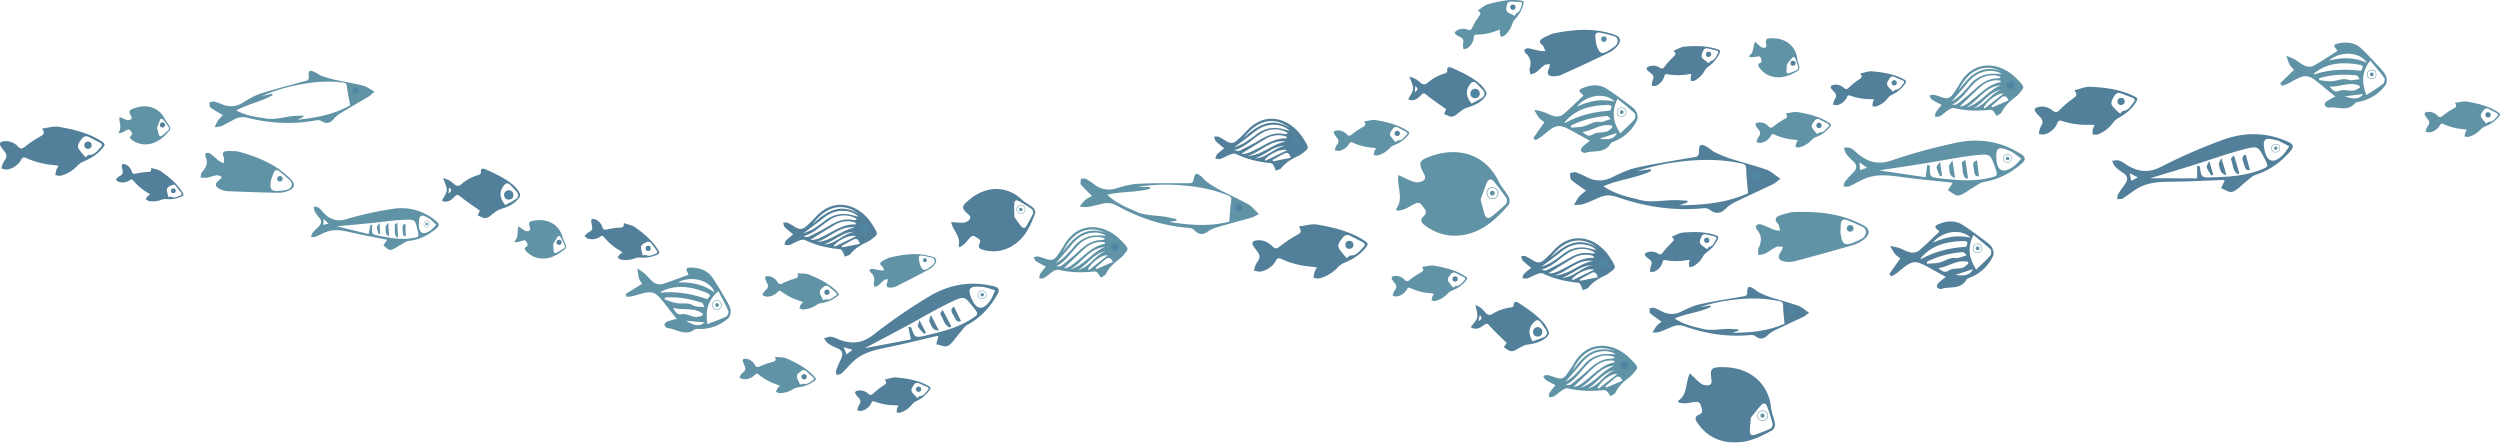<svg xmlns="http://www.w3.org/2000/svg" viewBox="0 0 2200.57 389.55"><defs><style>.cls-1{opacity:0.7;}.cls-2{fill:#09486d;}.cls-3{fill:#025680;}.cls-4{fill:#1d6580;}.cls-10,.cls-5,.cls-6,.cls-7,.cls-8,.cls-9{fill:none;stroke:#1d6580;stroke-miterlimit:10;}.cls-5{stroke-width:0.55px;}.cls-6{stroke-width:0.48px;}.cls-7{stroke-width:0.41px;}.cls-8{stroke-width:0.44px;}.cls-9{stroke-width:0.4px;}.cls-10{stroke-width:0.29px;}</style></defs><title>1Recurso 135pecesitos oscuro</title><g id="Capa_2" data-name="Capa 2"><g id="Why_us_" data-name="Why us?"><g class="cls-1"><path class="cls-2" d="M1347.81,235.78c-2.65-2.25-5.21-4.16-7.42-6.42-.89-.92-1-2.59-1.5-3.92,1.4,0,3-.31,4.18.2a56.34,56.34,0,0,1,6.38,3.65c4.12,2.42,6.58,2.3,10.16-.94,2.77-2.51,5.44-5.16,8-7.93,16-17.55,35.81-11.1,46.61,2.16a57.27,57.27,0,0,1,5.18,7.7c3,5.16,2.82,5.65-1.83,9.13a24.92,24.92,0,0,1-4.17,2.8c-5.72,2.71-11.15,5.68-15.21,10.82-1,1.29-3.3,1.59-5,2.34a38.57,38.57,0,0,0-1.91-4.59c-.47-.82-1.41-1.85-2.22-1.93-10.75-1.1-21.14-3.37-30.94-8.13-1.34-.65-3.56-.06-5.16.53-2.9,1.07-5.56,2.8-8.47,3.81-1.32.46-3-.15-4.53-.27.54-1.31.76-2.92,1.68-3.87A67.93,67.93,0,0,1,1347.81,235.78Zm55.47-12.71.25-1a27.73,27.73,0,0,0-3.85-1.85,22.39,22.39,0,0,0-19,2.28c-7.94,4.84-14.24,12.29-23.83,14.83,1.75.62,3.51,1,4.78.36,6-2.95,12-5.92,17.66-9.38,6.72-4.09,13.56-6.91,21.6-5.17A8.79,8.79,0,0,0,1403.28,223.07Zm-.43,3.94.05-1.34a16.92,16.92,0,0,0-2.66-1,22.09,22.09,0,0,0-16,2.81c-7.24,4.33-14.4,8.81-21.18,13,4.5.73,8.81-1.85,13.13-4C1384.69,232.22,1392.57,226.48,1402.85,227Zm-46,7.72a52,52,0,0,0,8-3.38,133.9,133.9,0,0,0,11.41-8,26,26,0,0,1,18.54-5.45c3.25.3,6.43,1.37,10.61,2.3a19.8,19.8,0,0,0-11.82-5.1c-7.87-.79-14.29,2.3-20.25,7.15C1367.62,226.83,1361.67,231.07,1356.81,234.73Zm45.39-5.06c-13.59-1.82-22.17,9.23-33.69,12.81C1381.12,241.84,1390.16,231.87,1402.2,229.67Zm3.4-11.88c-13.41-10.35-28.47-7.51-40.73,8.94C1376.7,215.77,1389.15,207.61,1405.6,217.79Zm-3.91,15.72c-10.44-.19-17.51,7.92-26.67,11C1385.28,244.31,1391.91,235,1401.69,233.51Zm4.62,10.62c-1-4.19-2.86-5.16-5.63-3.79-3.49,1.74-6.84,3.73-10.26,5.62l.43,1.19Zm-3.25-6.66c-4.11-2-15,2.77-19.44,8.18l.46,1Z"/><circle class="cls-3" cx="1410.9" cy="231.36" r="3.49"/><circle class="cls-2" cx="1410.79" cy="231.37" r="1.48"/><path class="cls-2" d="M1077.56,130.6c-2.65-2.24-5.21-4.16-7.42-6.42-.9-.92-1-2.58-1.5-3.91,1.4,0,3-.32,4.18.19a57.91,57.91,0,0,1,6.38,3.65c4.12,2.43,6.58,2.3,10.16-.93,2.77-2.51,5.44-5.17,8-7.94,16-17.55,35.81-11.1,46.61,2.16a57.92,57.92,0,0,1,5.18,7.7c3,5.16,2.82,5.65-1.83,9.14a25.55,25.55,0,0,1-4.17,2.8c-5.72,2.71-11.15,5.68-15.21,10.82-1,1.29-3.3,1.58-5,2.34a37.94,37.94,0,0,0-1.92-4.59c-.46-.83-1.4-1.86-2.21-1.94-10.75-1.09-21.14-3.37-30.94-8.13-1.34-.65-3.57-.06-5.17.54-2.89,1.07-5.55,2.79-8.46,3.8-1.32.46-3-.14-4.53-.26.54-1.32.76-2.93,1.68-3.87A68,68,0,0,1,1077.56,130.6ZM1133,117.9l.25-1a28.92,28.92,0,0,0-3.85-1.85,22.36,22.36,0,0,0-19,2.29c-7.94,4.83-14.24,12.29-23.84,14.83,1.76.61,3.52,1,4.79.36,6-3,12-5.93,17.66-9.39,6.72-4.08,13.56-6.91,21.6-5.16A9.21,9.21,0,0,0,1133,117.9Zm-.43,3.93,0-1.34a16.4,16.4,0,0,0-2.65-1,22,22,0,0,0-16,2.8c-7.25,4.33-14.4,8.81-21.19,13,4.51.72,8.82-1.86,13.14-4C1114.44,127.05,1122.32,121.3,1132.6,121.83Zm-46,7.73a53,53,0,0,0,8-3.38,132.29,132.29,0,0,0,11.4-8,26.18,26.18,0,0,1,18.55-5.45c3.25.31,6.43,1.37,10.61,2.31a19.74,19.74,0,0,0-11.82-5.1c-7.87-.8-14.3,2.29-20.25,7.15C1097.37,121.65,1091.42,125.89,1086.56,129.56Zm45.39-5.07c-13.59-1.81-22.17,9.24-33.69,12.81C1110.87,136.66,1119.91,126.7,1132,124.49Zm3.4-11.88c-13.41-10.35-28.47-7.51-40.73,8.94C1106.45,110.59,1118.9,102.44,1135.35,112.61Zm-3.91,15.73c-10.44-.19-17.51,7.92-26.67,11C1115,139.13,1121.66,129.85,1131.44,128.34Zm4.62,10.61c-1-4.18-2.86-5.16-5.63-3.78-3.49,1.73-6.85,3.73-10.26,5.61l.43,1.2Zm-3.25-6.66c-4.11-2-15,2.77-19.45,8.19l.47,1Z"/><circle class="cls-3" cx="1140.65" cy="126.18" r="3.49"/><circle class="cls-2" cx="1140.54" cy="126.19" r="1.48"/><path class="cls-2" d="M698.21,206.33c-2.65-2.24-5.21-4.16-7.42-6.42-.9-.92-1-2.58-1.51-3.91,1.41,0,3-.32,4.19.19a57.91,57.91,0,0,1,6.38,3.65c4.12,2.43,6.58,2.3,10.15-.93,2.78-2.51,5.45-5.17,8-7.94,16-17.55,35.81-11.1,46.62,2.16a59.91,59.91,0,0,1,5.18,7.7c3,5.16,2.82,5.65-1.83,9.14a25.63,25.63,0,0,1-4.18,2.8c-5.71,2.71-11.15,5.68-15.2,10.82-1,1.29-3.3,1.58-5,2.34a37.94,37.94,0,0,0-1.92-4.59c-.46-.83-1.4-1.86-2.22-1.94-10.74-1.09-21.13-3.37-30.93-8.13-1.34-.65-3.57-.06-5.17.54-2.89,1.07-5.55,2.79-8.46,3.8-1.32.46-3-.14-4.53-.26.53-1.32.76-2.93,1.67-3.87A66.55,66.55,0,0,1,698.21,206.33Zm55.47-12.7.25-1a29.52,29.52,0,0,0-3.85-1.85,22.35,22.35,0,0,0-19,2.29c-7.94,4.83-14.24,12.29-23.84,14.83,1.75.61,3.52,1,4.79.36,6-3,12-5.93,17.66-9.39,6.72-4.08,13.55-6.91,21.6-5.16A9.7,9.7,0,0,0,753.68,193.63Zm-.43,3.93,0-1.34a16.76,16.76,0,0,0-2.65-1,22,22,0,0,0-16,2.8c-7.25,4.33-14.4,8.81-21.19,13,4.5.72,8.81-1.86,13.14-4C735.09,202.77,743,197,753.25,197.56Zm-46,7.73a52.2,52.2,0,0,0,8-3.39,131.53,131.53,0,0,0,11.4-8,26.18,26.18,0,0,1,18.55-5.45c3.25.31,6.43,1.37,10.61,2.31a19.76,19.76,0,0,0-11.82-5.1c-7.87-.8-14.3,2.29-20.25,7.15C718,197.38,712.06,201.62,707.21,205.29Zm45.39-5.07c-13.6-1.81-22.17,9.24-33.69,12.81C731.51,212.39,740.56,202.43,752.6,200.22Zm3.4-11.88c-13.41-10.35-28.47-7.51-40.73,8.94C727.1,186.32,739.54,178.17,756,188.34Zm-3.91,15.73c-10.44-.19-17.51,7.92-26.67,11C735.68,214.86,742.31,205.58,752.09,204.07Zm4.62,10.61c-1-4.18-2.86-5.16-5.63-3.78-3.49,1.73-6.85,3.73-10.26,5.61l.43,1.2ZM753.46,208c-4.11-2-15,2.77-19.45,8.19l.47,1Z"/><circle class="cls-3" cx="761.3" cy="201.91" r="3.49"/><circle class="cls-2" cx="761.19" cy="201.92" r="1.48"/><path class="cls-4" d="M1709.13,92.39c-3.06-1.64-6-3-8.59-4.73-1.07-.71-1.55-2.31-2.29-3.51,1.38-.26,2.84-.94,4.13-.69a57.49,57.49,0,0,1,7,2.24c4.53,1.51,6.92.87,9.74-3,2.19-3,4.24-6.18,6.12-9.42,12-20.49,32.71-18.33,46-7.62a58.05,58.05,0,0,1,6.67,6.45c4,4.42,3.94,4.94.13,9.32a26,26,0,0,1-3.5,3.61c-5,3.84-9.72,7.88-12.61,13.75-.73,1.48-2.9,2.24-4.41,3.33a37.49,37.49,0,0,0-2.83-4.08,3.8,3.8,0,0,0-2.57-1.43c-10.74,1.17-21.37,1.11-32-1.49-1.44-.36-3.49.68-4.93,1.6-2.61,1.65-4.85,3.89-7.49,5.49-1.19.72-3,.48-4.48.68.25-1.39.13-3,.83-4.13A66.76,66.76,0,0,1,1709.13,92.39Zm51.6-24,0-1a27.87,27.87,0,0,0-4.15-1,22.4,22.4,0,0,0-18.11,6.2c-6.75,6.39-11.36,15-20.21,19.48,1.84.24,3.64.24,4.75-.64,5.23-4.14,10.47-8.3,15.32-12.87,5.72-5.4,11.81-9.59,20-9.56A9.05,9.05,0,0,0,1760.73,68.38Zm.4,3.94-.24-1.32a17.09,17.09,0,0,0-2.81-.44A22.05,22.05,0,0,0,1743,76.65c-6.18,5.74-12.24,11.62-18,17.11,4.56-.23,8.23-3.66,12-6.66C1744.45,81.21,1751,74,1761.13,72.32Zm-43.41,17.17a52.55,52.55,0,0,0,7.08-5,133.3,133.3,0,0,0,9.48-10.24,26.09,26.09,0,0,1,17-9.2c3.24-.38,6.57,0,10.86,0a19.79,19.79,0,0,0-12.63-2.51c-7.86.86-13.5,5.22-18.31,11.22C1726.63,79.5,1721.7,84.89,1717.72,89.49ZM1761,75.06c-13.67,1.06-19.75,13.66-30.27,19.56C1743,91.36,1749.73,79.73,1761,75.06Zm.85-12.33c-15.27-7.33-29.41-1.4-38,17.25C1733.21,66.79,1743.67,56.21,1761.89,62.73Zm-.54,16.19c-10.25,2-15.47,11.41-23.78,16.32C1747.56,92.91,1752.1,82.44,1761.35,78.92Zm6.73,9.42c-1.82-3.89-3.87-4.45-6.29-2.53-3,2.43-5.92,5.08-8.86,7.64l.67,1.08Zm-4.56-5.83c-4.44-1.09-14,5.83-17.31,12.06l.67.91Z"/><circle class="cls-3" cx="1769.91" cy="74.89" r="3.49"/><circle class="cls-2" cx="1769.8" cy="74.92" r="1.48"/><path class="cls-4" d="M1369.21,339.1c-3-1.64-6-3-8.59-4.73-1.07-.71-1.54-2.31-2.29-3.51,1.38-.26,2.85-.93,4.13-.68a57.43,57.43,0,0,1,7,2.23c4.54,1.52,6.92.88,9.74-3,2.19-3,4.24-6.19,6.13-9.42,12-20.5,32.7-18.34,46-7.62a57.31,57.31,0,0,1,6.68,6.45c4,4.42,3.93,4.93.12,9.31a25.45,25.45,0,0,1-3.5,3.61c-5,3.84-9.72,7.88-12.61,13.76-.73,1.47-2.9,2.24-4.4,3.33a36.74,36.74,0,0,0-2.84-4.09,3.78,3.78,0,0,0-2.57-1.43c-10.74,1.17-21.37,1.12-32-1.49-1.45-.35-3.5.69-4.94,1.6-2.61,1.65-4.85,3.9-7.48,5.49-1.2.72-3,.49-4.49.69.25-1.4.14-3,.83-4.14A69.78,69.78,0,0,1,1369.21,339.1Zm51.6-24,0-1a27.87,27.87,0,0,0-4.15-1,22.35,22.35,0,0,0-18.1,6.21c-6.76,6.38-11.36,15-20.22,19.48,1.84.23,3.65.23,4.76-.65,5.22-4.14,10.47-8.3,15.31-12.87,5.72-5.4,11.81-9.58,20-9.56A9,9,0,0,0,1420.81,315.1Zm.4,3.93-.24-1.31a15.09,15.09,0,0,0-2.8-.44,22.09,22.09,0,0,0-15.07,6.08c-6.18,5.75-12.24,11.62-18,17.11,4.56-.23,8.23-3.65,12-6.65C1404.54,327.92,1411,320.66,1421.21,319ZM1377.8,336.2a52.26,52.26,0,0,0,7.09-5,131.35,131.35,0,0,0,9.47-10.24,26.17,26.17,0,0,1,17-9.2c3.24-.38,6.58,0,10.86,0a19.84,19.84,0,0,0-12.63-2.52c-7.86.87-13.5,5.23-18.31,11.22C1386.72,326.22,1381.78,331.6,1377.8,336.2Zm43.33-14.43c-13.67,1.06-19.75,13.66-30.27,19.56C1403.05,338.08,1409.81,326.44,1421.13,321.77Zm.84-12.33c-15.27-7.32-29.4-1.4-38,17.25C1393.29,313.5,1403.76,302.93,1422,309.44Zm-.54,16.2c-10.25,2-15.47,11.4-23.78,16.31C1407.64,339.62,1412.19,329.16,1421.43,325.64Zm6.74,9.42c-1.83-3.9-3.88-4.46-6.3-2.53-3,2.42-5.91,5.07-8.86,7.63l.67,1.08Zm-4.57-5.84c-4.44-1.08-14,5.83-17.31,12.07l.67.9Z"/><circle class="cls-3" cx="1429.99" cy="321.61" r="3.49"/><circle class="cls-2" cx="1429.89" cy="321.64" r="1.48"/><path class="cls-4" d="M920.64,234.7c-3-1.64-6-3-8.59-4.73-1.07-.71-1.54-2.31-2.29-3.51,1.38-.26,2.85-.94,4.13-.69a55.79,55.79,0,0,1,7,2.24c4.54,1.51,6.92.87,9.74-3,2.19-3,4.24-6.18,6.13-9.42,12-20.49,32.7-18.33,46-7.62a58.14,58.14,0,0,1,6.68,6.45c4,4.42,3.93,4.94.12,9.31a25,25,0,0,1-3.5,3.62c-5,3.84-9.72,7.88-12.61,13.75-.73,1.48-2.9,2.24-4.4,3.33a37.57,37.57,0,0,0-2.84-4.08,3.78,3.78,0,0,0-2.57-1.43c-10.74,1.17-21.37,1.11-31.95-1.49-1.45-.36-3.5.68-4.94,1.6-2.61,1.65-4.85,3.89-7.48,5.49-1.2.72-3,.48-4.49.68.25-1.39.14-3,.83-4.13A68.42,68.42,0,0,1,920.64,234.7Zm51.6-24,0-1a27.87,27.87,0,0,0-4.15-1,22.38,22.38,0,0,0-18.1,6.2c-6.76,6.39-11.36,15-20.22,19.48,1.84.24,3.65.24,4.76-.64,5.22-4.14,10.47-8.3,15.31-12.87,5.72-5.4,11.81-9.59,20-9.56A9,9,0,0,0,972.24,210.69Zm.4,3.94-.24-1.32a17,17,0,0,0-2.8-.44A22.1,22.1,0,0,0,954.53,219c-6.18,5.74-12.24,11.62-18,17.11,4.56-.23,8.23-3.66,12-6.66C956,223.52,962.47,216.26,972.64,214.63ZM929.23,231.8a53.19,53.19,0,0,0,7.09-5,133.18,133.18,0,0,0,9.47-10.24,26.09,26.09,0,0,1,17-9.2c3.24-.38,6.58,0,10.86,0A19.76,19.76,0,0,0,961,204.91c-7.86.86-13.5,5.22-18.31,11.22C938.15,221.81,933.21,227.2,929.23,231.8Zm43.33-14.43c-13.67,1.06-19.75,13.66-30.27,19.56C954.48,233.67,961.24,222,972.56,217.37ZM973.4,205c-15.27-7.33-29.4-1.4-38,17.25C944.72,209.1,955.19,198.52,973.4,205Zm-.54,16.19c-10.25,2-15.47,11.41-23.78,16.32C959.07,235.22,963.62,224.75,972.86,221.23Zm6.74,9.42c-1.83-3.89-3.88-4.45-6.3-2.53-3,2.43-5.91,5.08-8.86,7.64l.67,1.08ZM975,224.82c-4.44-1.09-14,5.83-17.31,12.06l.67.91Z"/><circle class="cls-3" cx="981.42" cy="217.2" r="3.49"/><circle class="cls-2" cx="981.32" cy="217.23" r="1.48"/><path class="cls-2" d="M1143.32,199.3c6.09-.71,11.27-2.47,16-1.65,14.35,2.47,28.59,5.77,41.14,13.8,4.21,2.7,4.3,3.46,1.12,7.28-4.92,5.91-11.27,9.72-18.32,12.62a17.09,17.09,0,0,0-5.9,4.2,33.25,33.25,0,0,1-16.06,9.52c-1.56.43-3.44-.31-5.17-.51a39.3,39.3,0,0,1,.92-5.09,22.58,22.58,0,0,1,2.22-3.92,35.33,35.33,0,0,0-3.91-.72,79.11,79.11,0,0,1-27.76-7c-2.14-1-3.22-.66-4.39,1.41a19.35,19.35,0,0,1-13.64,9.81c-1.85.36-4-.59-5.95-.95.54-1.66,1-3.37,1.65-5a19.86,19.86,0,0,1,2.07-3.36c1.91-2.77,1.62-5.41-.37-8-1-1.35-2.07-2.72-3.07-4.11-2.64-3.67-1.77-5.68,2.83-6.1,5.2-.47,9.64,1.64,13.15,5.21,2.72,2.77,4.32,2.14,7.09-.1a100.83,100.83,0,0,1,14.7-9.81C1144.53,205.28,1146.38,204.08,1143.32,199.3Zm42.07,27.9c1.56-1.13,2.45-2.33,3.3-2.3,5.62.21,8.12-4.17,11.42-7.39,1.81-1.76,1.38-3.25-.71-4.36-3.48-1.84-7-3.57-10.49-5.44-3.18-1.72-5.4-.69-7.41,2-2.22,3-5,6-2.35,9.88A87.57,87.57,0,0,0,1185.39,227.2Z"/><circle class="cls-2" cx="1187.77" cy="215.5" r="3.56"/><circle class="cls-3" cx="1187.66" cy="215.51" r="1.51"/><path class="cls-2" d="M37.11,113.11c5.52-.65,10.23-2.24,14.53-1.5,13,2.24,26,5.23,37.34,12.53,3.83,2.45,3.9,3.14,1,6.6-4.47,5.37-10.23,8.82-16.63,11.46A15.53,15.53,0,0,0,68,146a30.1,30.1,0,0,1-14.57,8.65c-1.41.39-3.12-.28-4.69-.47a35.29,35.29,0,0,1,.83-4.61,20,20,0,0,1,2-3.56,34.93,34.93,0,0,0-3.55-.66A71.79,71.79,0,0,1,22.85,139c-1.94-.88-2.92-.59-4,1.28a17.58,17.58,0,0,1-12.38,8.91c-1.68.32-3.59-.55-5.4-.87.49-1.5.87-3.05,1.5-4.5a18.49,18.49,0,0,1,1.87-3.05c1.74-2.51,1.47-4.91-.33-7.26q-1.42-1.84-2.79-3.73c-2.4-3.33-1.61-5.16,2.57-5.54A14.61,14.61,0,0,1,15.85,129c2.47,2.52,3.92,1.94,6.43-.09A92.71,92.71,0,0,1,35.62,120C38.2,118.53,39.88,117.44,37.11,113.11Zm38.17,25.31c1.42-1,2.23-2.11,3-2.08,5.1.19,7.37-3.79,10.37-6.7,1.64-1.6,1.25-3-.64-4-3.16-1.68-6.38-3.24-9.53-4.94-2.88-1.56-4.9-.63-6.72,1.83-2,2.74-4.5,5.41-2.13,9A76.7,76.7,0,0,0,75.28,138.42Z"/><circle class="cls-2" cx="77.45" cy="127.81" r="3.23"/><circle class="cls-3" cx="77.34" cy="127.82" r="1.37"/><path class="cls-2" d="M1825.86,79.45c5.34-1.25,9.77-3.34,14.07-3.1,13,.73,26,2.2,38,8.07,4,2,4.18,2.63,1.74,6.35-3.77,5.77-9,9.8-15,13.1a15.37,15.37,0,0,0-4.82,4.33,29.71,29.71,0,0,1-13.31,10.12c-1.34.54-3.09.07-4.65.07a33.82,33.82,0,0,1,.3-4.62,20.5,20.5,0,0,1,1.57-3.71,32.49,32.49,0,0,0-3.55-.24,71,71,0,0,1-25.4-3.39c-2-.66-2.93-.26-3.76,1.69a17.36,17.36,0,0,1-11.13,10.13c-1.61.51-3.58-.13-5.39-.24.31-1.53.51-3.1,1-4.59a18.88,18.88,0,0,1,1.5-3.19c1.42-2.66.89-5-1.15-7.08-1.06-1.1-2.12-2.21-3.15-3.34-2.72-3-2.16-4.88,1.89-5.71a14.32,14.32,0,0,1,12.23,3.29c2.71,2.18,4.07,1.45,6.29-.82a92.09,92.09,0,0,1,12.07-10.23C1827.54,84.64,1829.06,83.39,1825.86,79.45ZM1866.12,100c1.27-1.16,2-2.32,2.7-2.38,5-.38,6.8-4.54,9.4-7.74,1.43-1.75.9-3-1.07-3.8-3.29-1.29-6.62-2.46-9.89-3.77-3-1.2-4.88-.06-6.38,2.55-1.67,2.91-3.79,5.81-1.08,9A78.25,78.25,0,0,0,1866.12,100Z"/><circle class="cls-2" cx="1867.04" cy="89.31" r="3.18"/><circle class="cls-3" cx="1866.94" cy="89.33" r="1.35"/><path class="cls-2" d="M1637.41,64.71c3.94-.79,7.23-2.21,10.37-1.93,9.51.85,19,2.25,27.62,6.83,2.9,1.54,3,2,1.13,4.7a29.79,29.79,0,0,1-11.31,9.22,11.23,11.23,0,0,0-3.63,3,21.67,21.67,0,0,1-10,7.08c-1,.37-2.27,0-3.41,0a23.74,23.74,0,0,1,.33-3.38,15,15,0,0,1,1.24-2.68,23.1,23.1,0,0,0-2.59-.26,52.12,52.12,0,0,1-18.52-3.1c-1.45-.53-2.14-.26-2.79,1.15a12.69,12.69,0,0,1-8.4,7.14c-1.19.33-2.61-.18-3.93-.31.26-1.11.45-2.25.81-3.33a13.1,13.1,0,0,1,1.17-2.3,4.07,4.07,0,0,0-.66-5.21c-.76-.83-1.5-1.67-2.23-2.52-1.92-2.26-1.46-3.62,1.53-4.14a10.54,10.54,0,0,1,8.87,2.71c1.92,1.66,2.94,1.16,4.62-.45a66.5,66.5,0,0,1,9.09-7.19C1638.51,68.55,1639.66,67.67,1637.41,64.71Zm29,16c1-.82,1.48-1.65,2-1.68,3.68-.15,5.08-3.15,7.07-5.43,1.09-1.25.73-2.2-.7-2.81-2.37-1-4.78-2-7.15-3-2.16-1-3.56-.17-4.73,1.71-1.29,2.09-2.92,4.17-1,6.58A57.51,57.51,0,0,0,1666.38,80.7Z"/><circle class="cls-2" cx="1667.32" cy="72.93" r="2.33"/><circle class="cls-3" cx="1667.24" cy="72.94" r="0.99"/><path class="cls-4" d="M1572,99.78c4-.46,7.38-1.62,10.49-1.08,9.4,1.62,18.74,3.78,27,9,2.76,1.77,2.82,2.27.74,4.77a29.75,29.75,0,0,1-12,8.27,11.36,11.36,0,0,0-3.87,2.75,21.71,21.71,0,0,1-10.52,6.24c-1,.29-2.25-.2-3.39-.33a26.37,26.37,0,0,1,.6-3.33,15,15,0,0,1,1.46-2.57,25.29,25.29,0,0,0-2.56-.48,51.83,51.83,0,0,1-18.2-4.59c-1.4-.64-2.11-.43-2.87.92a12.7,12.7,0,0,1-8.94,6.44c-1.22.23-2.6-.4-3.9-.63.35-1.09.63-2.21,1.08-3.25a13.18,13.18,0,0,1,1.36-2.2,4.06,4.06,0,0,0-.25-5.24q-1-1.33-2-2.7c-1.73-2.41-1.16-3.72,1.86-4a10.56,10.56,0,0,1,8.62,3.42c1.78,1.82,2.83,1.4,4.64-.07a67.55,67.55,0,0,1,9.63-6.43C1572.81,103.7,1574,102.91,1572,99.78Zm27.56,18.28c1-.74,1.61-1.53,2.17-1.51,3.68.15,5.32-2.73,7.48-4.83,1.19-1.16.91-2.14-.46-2.86-2.28-1.21-4.61-2.34-6.88-3.57-2.08-1.13-3.54-.45-4.85,1.32-1.46,2-3.25,3.91-1.54,6.48A58.88,58.88,0,0,0,1599.58,118.06Z"/><circle class="cls-2" cx="1601.14" cy="110.39" r="2.33"/><circle class="cls-3" cx="1601.07" cy="110.4" r="0.99"/><path class="cls-4" d="M701.86,240.52c4,.43,7.56,0,10.48,1.25,8.82,3.65,17.45,7.81,24.31,14.75,2.31,2.34,2.25,2.84-.33,4.82a29.82,29.82,0,0,1-13.53,5.43,11.21,11.21,0,0,0-4.38,1.83,21.7,21.7,0,0,1-11.63,3.77c-1.06.06-2.16-.69-3.24-1.07a26.05,26.05,0,0,1,1.32-3.12,14.61,14.61,0,0,1,2-2.18,23,23,0,0,0-2.4-1,51.69,51.69,0,0,1-16.74-8.48c-1.22-.93-2-.88-3,.27a12.69,12.69,0,0,1-10.14,4.31c-1.24,0-2.44-.95-3.67-1.47.59-1,1.1-2,1.77-2.93a13.74,13.74,0,0,1,1.81-1.85,4.08,4.08,0,0,0,.92-5.17c-.48-1-.93-2-1.37-3.07-1.16-2.73-.32-3.89,2.68-3.49a10.49,10.49,0,0,1,7.66,5.23c1.34,2.16,2.46,2,4.55,1a66.63,66.63,0,0,1,10.81-4.15C701.77,244.52,703.13,244,701.86,240.52Zm22.88,23.9c1.16-.5,1.9-1.14,2.44-1,3.56.95,5.79-1.49,8.36-3.07,1.41-.87,1.35-1.88.18-2.89-2-1.68-4-3.3-5.93-5-1.78-1.55-3.35-1.22-5,.23-1.85,1.61-4,3.1-2.93,6A56.78,56.78,0,0,0,724.74,264.42Z"/><circle class="cls-2" cx="727.94" cy="257.28" r="2.33"/><circle class="cls-3" cx="727.87" cy="257.27" r="0.99"/><path class="cls-2" d="M1473.06,44.63c3.75-1.43,6.77-3.37,9.91-3.61,9.52-.71,19.1-.89,28.35,2.22,3.12,1,3.29,1.51,1.88,4.44a29.68,29.68,0,0,1-9.63,11,11.11,11.11,0,0,0-3.08,3.6,21.84,21.84,0,0,1-8.69,8.62c-.92.52-2.24.35-3.37.5a25.71,25.71,0,0,1-.23-3.38,15.17,15.17,0,0,1,.79-2.85,23.78,23.78,0,0,0-2.6.17,52.16,52.16,0,0,1-18.77,0c-1.51-.28-2.15.09-2.56,1.59a12.7,12.7,0,0,1-7.11,8.42c-1.12.52-2.61.25-3.93.34.08-1.14.07-2.29.26-3.42a13,13,0,0,1,.78-2.46,4.08,4.08,0,0,0-1.51-5c-.88-.69-1.75-1.4-2.61-2.12-2.27-1.91-2-3.33.83-4.33a10.49,10.49,0,0,1,9.19,1.22c2.17,1.32,3.08.67,4.48-1.2a67.27,67.27,0,0,1,7.78-8.58C1474.78,48.23,1475.76,47.17,1473.06,44.63Zm31.18,11c.82-1,1.19-1.87,1.74-2,3.6-.76,4.49-3.94,6.08-6.51.87-1.41.36-2.29-1.14-2.66-2.51-.62-5-1.15-7.54-1.79-2.3-.59-3.55.42-4.39,2.47-.93,2.26-2.2,4.58.08,6.65A57.7,57.7,0,0,0,1504.24,55.65Z"/><circle class="cls-2" cx="1503.89" cy="47.83" r="2.33"/><circle class="cls-3" cx="1503.82" cy="47.86" r="0.99"/><path class="cls-2" d="M1471.49,208.32c3.76-1.42,6.77-3.37,9.92-3.6,9.51-.72,19.09-.9,28.35,2.21,3.11,1,3.28,1.51,1.88,4.44a29.8,29.8,0,0,1-9.64,10.95,11.17,11.17,0,0,0-3.08,3.61,21.69,21.69,0,0,1-8.69,8.61c-.92.52-2.23.35-3.37.5a25.71,25.71,0,0,1-.23-3.38,15.1,15.1,0,0,1,.79-2.84,21.69,21.69,0,0,0-2.6.16,51.88,51.88,0,0,1-18.76,0c-1.52-.28-2.15.1-2.56,1.6a12.73,12.73,0,0,1-7.11,8.41c-1.12.52-2.62.25-3.94.34.08-1.14.08-2.29.26-3.42a13.77,13.77,0,0,1,.78-2.46,4.06,4.06,0,0,0-1.51-5q-1.32-1.05-2.61-2.13c-2.26-1.91-2-3.33.83-4.33a10.55,10.55,0,0,1,9.19,1.22c2.17,1.33,3.09.67,4.49-1.2a66.53,66.53,0,0,1,7.78-8.58C1473.21,211.92,1474.19,210.87,1471.49,208.32Zm31.19,11c.81-1,1.19-1.87,1.73-2,3.61-.75,4.5-3.94,6.08-6.51.87-1.41.36-2.29-1.14-2.66-2.51-.62-5-1.15-7.54-1.79-2.29-.58-3.55.42-4.38,2.47-.94,2.27-2.2,4.58.08,6.65A56.31,56.31,0,0,0,1502.68,219.34Z"/><circle class="cls-2" cx="1502.33" cy="211.52" r="2.33"/><circle class="cls-3" cx="1502.26" cy="211.55" r="0.99"/><path class="cls-2" d="M549,196.34c3.79,1.33,7.35,1.78,9.91,3.62,7.75,5.57,15.2,11.59,20.29,19.93,1.71,2.8,1.54,3.27-1.42,4.61a29.85,29.85,0,0,1-14.42,2.18,11.18,11.18,0,0,0-4.68.78,21.73,21.73,0,0,1-12.19,1c-1-.19-1.94-1.17-2.9-1.78a25.9,25.9,0,0,1,2-2.74,16.27,16.27,0,0,1,2.44-1.67,25.25,25.25,0,0,0-2.1-1.55,51.94,51.94,0,0,1-14.35-12.08c-1-1.19-1.71-1.32-3-.43a12.71,12.71,0,0,1-10.85,1.87c-1.2-.32-2.16-1.49-3.23-2.27.79-.82,1.53-1.71,2.39-2.45a12.56,12.56,0,0,1,2.18-1.38,4.08,4.08,0,0,0,2.08-4.82c-.23-1.1-.44-2.2-.63-3.31-.51-2.92.58-3.86,3.41-2.78a10.53,10.53,0,0,1,6.26,6.84c.81,2.41,1.93,2.5,4.21,2a65.94,65.94,0,0,1,11.47-1.56C548,200.21,549.44,200,549,196.34Zm16.79,28.5c1.25-.22,2.12-.67,2.61-.41,3.25,1.74,6-.13,8.85-1.08,1.57-.52,1.74-1.52.83-2.77-1.52-2.09-3.12-4.12-4.62-6.22-1.38-1.92-3-2-5-.93-2.17,1.14-4.63,2.1-4.21,5.15A55.19,55.19,0,0,0,565.8,224.84Z"/><circle class="cls-2" cx="570.56" cy="218.63" r="2.33"/><circle class="cls-3" cx="570.49" cy="218.6" r="0.99"/><path class="cls-2" d="M133.06,147.73c3.44,1.2,6.66,1.61,9,3.28,7,5.05,13.77,10.5,18.38,18.05,1.55,2.54,1.4,3-1.29,4.18a27,27,0,0,1-13.06,2,10.11,10.11,0,0,0-4.24.71,19.7,19.7,0,0,1-11.05.91c-.94-.17-1.75-1.05-2.63-1.61a22.59,22.59,0,0,1,1.82-2.48,13.21,13.21,0,0,1,2.2-1.52,23.23,23.23,0,0,0-1.9-1.4,47,47,0,0,1-13-11c-.89-1.08-1.55-1.19-2.71-.39a11.49,11.49,0,0,1-9.83,1.7c-1.09-.29-2-1.35-2.93-2.06.72-.74,1.39-1.54,2.17-2.22a11.74,11.74,0,0,1,2-1.25,3.69,3.69,0,0,0,1.88-4.37c-.2-1-.39-2-.57-3-.45-2.65.53-3.5,3.1-2.52A9.52,9.52,0,0,1,116,151c.73,2.18,1.75,2.26,3.81,1.78a61.54,61.54,0,0,1,10.39-1.42C132.15,151.23,133.45,151.07,133.06,147.73Zm15.22,25.82c1.12-.2,1.91-.61,2.36-.37,2.94,1.58,5.42-.12,8-1,1.43-.47,1.59-1.37.76-2.51-1.38-1.89-2.83-3.73-4.19-5.63-1.25-1.74-2.71-1.77-4.48-.84-2,1-4.19,1.89-3.82,4.66A51,51,0,0,0,148.28,173.55Z"/><circle class="cls-2" cx="152.59" cy="167.92" r="2.11"/><circle class="cls-3" cx="152.52" cy="167.9" r="0.9"/><path class="cls-2" d="M778.76,334.07c3.94-.75,7.25-2.14,10.39-1.82,9.5.95,19,2.44,27.53,7.11,2.89,1.57,3,2.06,1.08,4.7a29.64,29.64,0,0,1-11.4,9.1,11.33,11.33,0,0,0-3.66,3,21.7,21.7,0,0,1-10.05,7c-1,.35-2.26,0-3.41-.09a25,25,0,0,1,.37-3.37,15.37,15.37,0,0,1,1.27-2.67,23.8,23.8,0,0,0-2.59-.29,51.91,51.91,0,0,1-18.47-3.29c-1.44-.54-2.14-.28-2.8,1.12a12.7,12.7,0,0,1-8.47,7.05c-1.19.32-2.61-.21-3.93-.35.27-1.11.47-2.24.85-3.32a14.25,14.25,0,0,1,1.19-2.29,4.05,4.05,0,0,0-.61-5.21c-.74-.83-1.48-1.68-2.2-2.54-1.9-2.28-1.42-3.64,1.57-4.12a10.52,10.52,0,0,1,8.84,2.79c1.91,1.69,2.92,1.2,4.63-.39a66.25,66.25,0,0,1,9.15-7.1C779.83,337.92,781,337.05,778.76,334.07Zm28.79,16.28c1-.81,1.5-1.64,2.05-1.66,3.68-.12,5.12-3.1,7.13-5.35,1.1-1.24.75-2.19-.67-2.82-2.36-1-4.76-2-7.11-3.07-2.16-1-3.56-.2-4.75,1.66-1.31,2.07-3,4.13-1.07,6.57A56.75,56.75,0,0,0,807.55,350.35Z"/><circle class="cls-2" cx="808.57" cy="342.59" r="2.33"/><circle class="cls-3" cx="808.49" cy="342.6" r="0.99"/><path class="cls-4" d="M1200.77,106.83c4-.47,7.39-1.62,10.5-1.08,9.4,1.62,18.74,3.78,27,9,2.76,1.77,2.81,2.27.73,4.77a29.62,29.62,0,0,1-12,8.27,11.33,11.33,0,0,0-3.86,2.75,21.75,21.75,0,0,1-10.52,6.24c-1,.29-2.26-.2-3.39-.33a23.11,23.11,0,0,1,.6-3.34,15.21,15.21,0,0,1,1.45-2.56,24.79,24.79,0,0,0-2.56-.48,51.83,51.83,0,0,1-18.19-4.59c-1.4-.64-2.11-.43-2.87.92a12.68,12.68,0,0,1-8.95,6.43c-1.21.24-2.59-.39-3.9-.62.36-1.09.64-2.21,1.08-3.25a13.18,13.18,0,0,1,1.36-2.2,4.06,4.06,0,0,0-.24-5.24c-.68-.89-1.36-1.79-2-2.7-1.73-2.41-1.16-3.73,1.85-4a10.55,10.55,0,0,1,8.62,3.42c1.78,1.81,2.83,1.4,4.64-.07a67.09,67.09,0,0,1,9.64-6.43C1201.56,110.75,1202.77,110,1200.77,106.83Zm27.57,18.28c1-.74,1.61-1.53,2.16-1.51,3.68.15,5.32-2.73,7.49-4.84,1.18-1.15.9-2.13-.47-2.85-2.28-1.21-4.6-2.34-6.88-3.57-2.08-1.13-3.54-.45-4.85,1.32-1.45,2-3.24,3.91-1.54,6.48A57,57,0,0,0,1228.34,125.11Z"/><circle class="cls-2" cx="1229.9" cy="117.44" r="2.33"/><circle class="cls-3" cx="1229.83" cy="117.45" r="0.99"/><path class="cls-4" d="M1251.7,234.92c4-.47,7.38-1.62,10.49-1.09,9.41,1.62,18.74,3.78,27,9,2.76,1.77,2.82,2.27.74,4.77a29.85,29.85,0,0,1-12,8.27,11.23,11.23,0,0,0-3.87,2.75,21.66,21.66,0,0,1-10.52,6.24c-1,.28-2.25-.2-3.39-.33a26.2,26.2,0,0,1,.6-3.34,15.4,15.4,0,0,1,1.46-2.57,22.16,22.16,0,0,0-2.56-.47,52.16,52.16,0,0,1-18.2-4.59c-1.39-.64-2.11-.43-2.87.92a12.7,12.7,0,0,1-8.94,6.43c-1.21.24-2.59-.39-3.9-.62.35-1.09.63-2.21,1.08-3.26a13.09,13.09,0,0,1,1.36-2.19,4.09,4.09,0,0,0-.24-5.25c-.69-.89-1.36-1.78-2-2.69-1.74-2.41-1.17-3.73,1.85-4a10.49,10.49,0,0,1,8.62,3.42c1.78,1.81,2.83,1.4,4.64-.08a67.48,67.48,0,0,1,9.63-6.42C1252.49,238.83,1253.7,238,1251.7,234.92Zm27.56,18.28c1-.74,1.61-1.53,2.17-1.51,3.68.14,5.32-2.73,7.48-4.84,1.19-1.15.91-2.13-.46-2.86-2.28-1.21-4.61-2.34-6.88-3.57-2.08-1.12-3.54-.45-4.85,1.33-1.46,2-3.25,3.91-1.54,6.47A57.57,57.57,0,0,0,1279.26,253.2Z"/><circle class="cls-2" cx="1280.83" cy="245.53" r="2.33"/><circle class="cls-3" cx="1280.75" cy="245.54" r="0.99"/><path class="cls-4" d="M2160.92,90.49c4-.47,7.39-1.62,10.49-1.08,9.41,1.62,18.74,3.78,27,9,2.77,1.77,2.82,2.27.74,4.77a29.69,29.69,0,0,1-12,8.27,11.33,11.33,0,0,0-3.86,2.75,21.74,21.74,0,0,1-10.53,6.24c-1,.29-2.25-.2-3.39-.33a24.58,24.58,0,0,1,.61-3.34,14.54,14.54,0,0,1,1.45-2.56,24.79,24.79,0,0,0-2.56-.48,51.83,51.83,0,0,1-18.19-4.59c-1.4-.64-2.11-.43-2.88.92a12.64,12.64,0,0,1-8.94,6.43c-1.21.24-2.59-.39-3.9-.62.36-1.09.63-2.21,1.08-3.25a13.18,13.18,0,0,1,1.36-2.2,4.07,4.07,0,0,0-.24-5.24q-1-1.34-2-2.7c-1.74-2.41-1.17-3.73,1.85-4a10.52,10.52,0,0,1,8.62,3.42c1.78,1.81,2.83,1.4,4.64-.07a67.09,67.09,0,0,1,9.64-6.43C2161.71,94.4,2162.92,93.62,2160.92,90.49Zm27.57,18.28c1-.74,1.6-1.53,2.16-1.51,3.68.14,5.32-2.73,7.48-4.84,1.19-1.15.91-2.13-.46-2.85-2.28-1.21-4.61-2.34-6.88-3.57-2.08-1.13-3.54-.46-4.85,1.32-1.45,2-3.24,3.91-1.54,6.48A57,57,0,0,0,2188.49,108.77Z"/><circle class="cls-2" cx="2190.05" cy="101.1" r="2.33"/><circle class="cls-3" cx="2189.97" cy="101.11" r="0.99"/><path class="cls-4" d="M682.26,314.07c4,.55,7.56.28,10.43,1.58,8.71,3.91,17.21,8.33,23.85,15.49,2.24,2.4,2.17,2.9-.47,4.8a29.79,29.79,0,0,1-13.7,5,11.17,11.17,0,0,0-4.43,1.7,21.77,21.77,0,0,1-11.74,3.41c-1.06,0-2.14-.76-3.2-1.17a26,26,0,0,1,1.41-3.08,15.57,15.57,0,0,1,2.05-2.12,23.57,23.57,0,0,0-2.36-1.1,51.84,51.84,0,0,1-16.47-9c-1.2-1-1.94-.94-3,.18a12.71,12.71,0,0,1-10.27,4c-1.23-.07-2.41-1-3.62-1.57.62-1,1.16-2,1.86-2.88a12.61,12.61,0,0,1,1.86-1.79,4.07,4.07,0,0,0,1.08-5.14c-.44-1-.87-2.07-1.28-3.11-1.07-2.77-.19-3.9,2.8-3.41a10.49,10.49,0,0,1,7.49,5.46c1.27,2.2,2.39,2.06,4.51,1.09A67.82,67.82,0,0,1,680,318.6C682.05,318.06,683.42,317.6,682.26,314.07Zm22.13,24.59c1.18-.46,1.94-1.08,2.47-.92,3.53,1.06,5.84-1.32,8.46-2.82,1.44-.82,1.41-1.84.26-2.88-1.9-1.74-3.87-3.42-5.77-5.17-1.73-1.61-3.31-1.33-5,.07-1.91,1.55-4.12,3-3.11,5.88A57,57,0,0,0,704.39,338.66Z"/><circle class="cls-2" cx="707.82" cy="331.62" r="2.33"/><circle class="cls-3" cx="707.74" cy="331.61" r="0.99"/><path class="cls-4" d="M1300.8,9.21c3.4-2.13,6-4.63,9-5.47,9.19-2.56,18.55-4.61,28.24-3.37,3.25.42,3.52.85,2.7,4A29.69,29.69,0,0,1,1333.45,17a11.38,11.38,0,0,0-2.32,4.14,21.74,21.74,0,0,1-6.84,10.15c-.8.69-2.12.78-3.2,1.15a25.69,25.69,0,0,1-.89-3.28,15.31,15.31,0,0,1,.22-2.94,22.52,22.52,0,0,0-2.52.67,51.89,51.89,0,0,1-18.41,3.63c-1.53,0-2.09.52-2.2,2.07a12.71,12.71,0,0,1-5.33,9.64c-1,.73-2.51.75-3.79,1.1-.14-1.13-.37-2.26-.41-3.4a13.21,13.21,0,0,1,.28-2.57,4.05,4.05,0,0,0-2.46-4.63c-1-.51-2-1-3-1.58-2.6-1.43-2.65-2.87,0-4.4a10.51,10.51,0,0,1,9.25-.61c2.39.88,3.16.06,4.17-2.05a67.14,67.14,0,0,1,6-9.93C1303.19,12.41,1303.94,11.18,1300.8,9.21Zm32.74,4.72c.6-1.11.8-2.07,1.31-2.29,3.38-1.45,3.64-4.74,4.69-7.57.58-1.56-.09-2.32-1.64-2.39-2.58-.12-5.17-.14-7.74-.28-2.37-.13-3.4,1.1-3.82,3.27-.47,2.41-1.26,4.93,1.38,6.51A55.86,55.86,0,0,0,1333.54,13.93Z"/><circle class="cls-2" cx="1331.67" cy="6.33" r="2.33"/><circle class="cls-3" cx="1331.6" cy="6.37" r="0.99"/><path class="cls-2" d="M1243.8,78.19c.21-3.25-1.86-6.65-3.19-10.8a42.94,42.94,0,0,1,5.61,2.2,32.93,32.93,0,0,1,4.27,3.33c2,1.64,4,1.87,6.08,0a39.61,39.61,0,0,1,15.39-8.3c.8-.23,2-1.33,2-1.86-.71-4.71,2.45-3.82,4.57-2.83,8.62,4,17.41,7.88,24.61,14.35a25.47,25.47,0,0,1,3.3,3.86c2.86,3.85,2.7,5.21-.68,8.78-4.22,4.45-9.72,6.39-15.38,8.16a19.09,19.09,0,0,0-4.45,2.71c-2.48,1.68-4.74,4.27-7.44,4.86-2.19.48-4.89-1.43-7.37-2.28.65-1.51,1.32-3,2-4.53.08-.18,0-.42,0,.37-5.66-4-11-7.54-16-11.53-4-3.18-3.75-3.44-7.45.21-3.34,3.3-7,4.15-10.06,2.49C1241.05,84.34,1243.6,81.34,1243.8,78.19ZM1304.59,86c2.64-1.86,2.83-4.48.43-7-2.12-2.2-4.13-4.52-6.44-6.49a3.27,3.27,0,0,0-3.22.12c-5.51,5.8-5.58,11.73-.06,18.53A92.52,92.52,0,0,0,1304.59,86Zm-59.24-4.83c2.24-1.61,3.64-3.14.46-5.4C1245.64,77.74,1245.5,79.38,1245.35,81.18Z"/><path class="cls-2" d="M1302.46,82.17a3.76,3.76,0,0,1-3.91,4.2,3.82,3.82,0,0,1-4.19-4c-.1-2.52,1.55-3.84,4-4.32C1300.73,78.42,1302.4,79.59,1302.46,82.17Z"/><circle class="cls-3" cx="1298.33" cy="82.26" r="3.06"/><circle class="cls-2" cx="1298.43" cy="82.26" r="1.3"/><path class="cls-2" d="M1300.23,279.47c.71-3.18-.8-6.86-1.46-11.17a43.14,43.14,0,0,1,5.19,3.06,31.57,31.57,0,0,1,3.69,4c1.74,1.94,3.65,2.47,6,1a39.56,39.56,0,0,1,16.5-5.77c.83-.1,2.22-1,2.22-1.53,0-4.77,3-3.39,4.95-2.08,7.88,5.34,16,10.52,22.06,18a25.68,25.68,0,0,1,2.64,4.33c2.22,4.25,1.86,5.57-2,8.56-4.87,3.73-10.61,4.79-16.48,5.65-1.66.24-3.24,1.24-4.82,2-2.71,1.27-5.35,3.48-8.11,3.63-2.24.13-4.61-2.18-6.92-3.41.88-1.39,1.77-2.77,2.64-4.16.1-.17.08-.42,0,.37-5-4.89-9.71-9.19-14-13.91-3.42-3.76-3.17-4-7.39-1-3.82,2.73-7.53,3-10.32.87C1296.54,285.11,1299.53,282.55,1300.23,279.47Zm58.8,17.28c2.9-1.43,3.5-4,1.52-6.81-1.75-2.5-3.37-5.11-5.34-7.42a3.31,3.31,0,0,0-3.21-.39c-6.35,4.86-7.34,10.71-3,18.29C1352.31,299.25,1355.83,298.33,1359,296.75Zm-57.75-14.09c2.47-1.23,4.1-2.52,1.31-5.26C1302.11,279.32,1301.72,280.91,1301.28,282.66Z"/><path class="cls-2" d="M1357.53,292.62a3.77,3.77,0,0,1-4.53,3.54,3.83,3.83,0,0,1-3.51-4.58c.3-2.51,2.14-3.56,4.62-3.64C1356.4,288.64,1357.88,290.06,1357.53,292.62Z"/><circle class="cls-3" cx="1353.44" cy="292.06" r="3.06"/><circle class="cls-2" cx="1353.53" cy="292.08" r="1.3"/><path class="cls-2" d="M393.23,167.48c.21-3.25-1.86-6.65-3.2-10.8a43.67,43.67,0,0,1,5.62,2.2,32,32,0,0,1,4.26,3.33c2,1.64,4,1.86,6.08,0a39.7,39.7,0,0,1,15.4-8.29c.8-.23,2-1.33,1.95-1.86-.72-4.72,2.45-3.82,4.56-2.83,8.63,4,17.41,7.88,24.62,14.35a24.85,24.85,0,0,1,3.29,3.86c2.86,3.84,2.71,5.21-.67,8.77-4.22,4.46-9.72,6.4-15.38,8.17a18.25,18.25,0,0,0-4.45,2.71c-2.49,1.68-4.74,4.27-7.45,4.86-2.18.48-4.89-1.43-7.37-2.28.66-1.51,1.32-3,2-4.53.08-.18,0-.42,0,.37-5.67-4-11-7.54-16-11.53-4-3.18-3.75-3.45-7.45.21-3.34,3.3-7,4.15-10.05,2.48C390.47,173.63,393,170.63,393.23,167.48ZM454,175.3c2.64-1.87,2.83-4.49.43-7-2.12-2.19-4.13-4.52-6.45-6.48a3.29,3.29,0,0,0-3.22.11c-5.51,5.81-5.57,11.73,0,18.54A93.63,93.63,0,0,0,454,175.3Zm-59.25-4.84c2.24-1.6,3.65-3.13.47-5.39C395.07,167,394.93,168.66,394.77,170.46Z"/><path class="cls-2" d="M451.89,171.45a3.78,3.78,0,0,1-3.92,4.21,3.83,3.83,0,0,1-4.19-4c-.09-2.52,1.56-3.85,4-4.32C450.15,167.71,451.83,168.87,451.89,171.45Z"/><circle class="cls-3" cx="447.76" cy="171.55" r="3.06"/><circle class="cls-2" cx="447.85" cy="171.55" r="1.3"/><path class="cls-4" d="M1228.81,184c7.26-9.21.55-19.5,2.13-29.89,5.17,2.31,9.33,4.57,13.76,6a11,11,0,0,0,7.14-.6c2.56-1.1,3.27-3.24,1.65-6.32-5.45-10.37-4.61-12,6.66-15.93,26.54-9.18,48.86,1.23,58.76,22.06,2.41,5.07,6.56,9.29,9.23,14.26,1,1.78.91,5.46-.31,6.86-11.46,13.16-24,24.8-42.58,26.77-11.76,1.24-22-2.07-31.37-9.08-3.14-2.36-3.93-4.91-.91-7.67,4.41-4,.79-6.64-1.29-9.69-2.35-3.45-5-2.07-7.69-.72s-5.07,3-7.77,4.1a37.61,37.61,0,0,1-6.42,1.42Zm74.45-8.26c1.36,5,2.32,9.06,3.57,13,1,3.12,3.19,4.08,5.86,2a156.08,156.08,0,0,0,12.77-11c1-1,1.35-4.09.57-5.27a183.24,183.24,0,0,0-11.15-14.78c-2.15-2.61-4.69-2.22-6,.89C1306.75,165.64,1305,170.93,1303.26,175.74Z"/><circle class="cls-5" cx="1313.76" cy="170.01" r="4.95"/><circle class="cls-4" cx="1313.6" cy="170.01" r="2.1"/><path class="cls-2" d="M1477.12,352.79c8.68-5.51,6.12-16,10.45-24.12,3.61,3.41,6.39,6.49,9.65,8.94a9.72,9.72,0,0,0,6.09,1.58c2.44-.17,3.65-1.74,3.21-4.76-1.5-10.17-.33-11.29,10.13-11.25,24.64.11,40.1,15.22,42.24,35.35.53,4.89,2.73,9.59,3.5,14.48.28,1.75-.84,4.79-2.25,5.59-13.31,7.56-27.05,13.57-43,9.78-10.1-2.39-17.65-8.11-23.33-16.63-1.91-2.86-1.83-5.21,1.48-6.61,4.82-2.05,2.57-5.26,1.74-8.4-.94-3.54-3.55-3.17-6.15-2.83s-5.08,1-7.63,1.13a32.21,32.21,0,0,1-5.73-.68Zm64,14.8c-.34,4.55-.72,8.18-.84,11.82-.09,2.86,1.46,4.3,4.29,3.32a137.33,137.33,0,0,0,13.78-5.43,4.82,4.82,0,0,0,2-4.19,159.91,159.91,0,0,0-4.93-15.48c-1-2.79-3.24-3.2-5.22-1C1547,360.24,1544,364.12,1541.16,367.59Z"/><circle class="cls-6" cx="1551.51" cy="365.9" r="4.34"/><circle class="cls-4" cx="1551.38" cy="365.86" r="1.84"/><path class="cls-2" d="M843.69,216.71c2.55-8.29-4.83-13.61-6.51-21.21,4.19.21,7.66.66,11.1.45a8.16,8.16,0,0,0,4.78-2.32c1.47-1.45,1.39-3.11-.55-4.81-6.53-5.71-6.4-7.08.35-12.78,15.88-13.43,34.08-12.19,46.48-.44,3,2.86,7,4.66,10.18,7.38,1.14,1,2.09,3.54,1.62,4.83-4.4,12.15-9.94,23.53-22.27,29.85-7.8,4-15.78,4.46-24.1,2.1-2.8-.79-4-2.34-2.67-5,2-4-1.23-4.79-3.48-6.35-2.55-1.76-4-.1-5.5,1.56s-2.71,3.42-4.28,4.9a27.8,27.8,0,0,1-4.06,2.7Zm49.23-25.57c2.28,3.1,4,5.64,5.94,8,1.51,1.89,3.29,2,4.57-.21a116.74,116.74,0,0,0,5.88-11,4.09,4.09,0,0,0-1-3.78,133,133,0,0,0-11.65-7.24c-2.19-1.23-3.84-.28-3.9,2.21C892.63,183.23,892.85,187.35,892.92,191.14Z"/><circle class="cls-7" cx="898.64" cy="184.38" r="3.67"/><circle class="cls-4" cx="898.53" cy="184.43" r="1.56"/><path class="cls-4" d="M1539.6,49.21c4.49-2.9,3.11-8.32,5.32-12.57a64.22,64.22,0,0,0,5,4.6,5.08,5.08,0,0,0,3.17.8c1.26-.11,1.89-.92,1.64-2.49-.82-5.27-.22-5.86,5.22-5.88,12.79-.05,20.88,7.72,22.08,18.16.29,2.54,1.46,5,1.88,7.5a3.48,3.48,0,0,1-1.15,2.92c-6.87,4-14,7.16-22.29,5.26A19.5,19.5,0,0,1,1548.33,59c-1-1.48-1-2.7.74-3.44,2.49-1.08,1.32-2.74.87-4.37-.5-1.83-1.86-1.63-3.21-1.44s-2.63.55-4,.62a16.88,16.88,0,0,1-3-.33Zm33.31,7.4c-.15,2.37-.33,4.25-.38,6.14,0,1.49.78,2.23,2.24,1.71a72.25,72.25,0,0,0,7.13-2.88,2.52,2.52,0,0,0,1-2.18,80.79,80.79,0,0,0-2.63-8c-.54-1.44-1.7-1.65-2.71-.5C1575.9,52.77,1574.37,54.8,1572.91,56.61Z"/><circle class="cls-2" cx="1578.28" cy="55.69" r="2.26"/><circle class="cls-2" cx="1578.21" cy="55.67" r="0.96"/><path class="cls-4" d="M452.9,212.34c4-3.51,1.89-8.68,3.48-13.2A66.26,66.26,0,0,0,462,203a5.09,5.09,0,0,0,3.25.34c1.24-.28,1.74-1.18,1.27-2.7-1.56-5.1-1-5.77,4.33-6.56,12.66-1.86,21.77,4.69,24.43,14.85.65,2.47,2.15,4.71,2.93,7.16a3.47,3.47,0,0,1-.72,3.05c-6.25,4.91-12.83,9.07-21.33,8.37a19.54,19.54,0,0,1-13.27-6.72c-1.2-1.32-1.34-2.53.25-3.51,2.31-1.43.91-2.9.24-4.45-.76-1.74-2.07-1.35-3.38-1s-2.53.91-3.83,1.18a17.46,17.46,0,0,1-3,.09Zm34,2.6c.18,2.37.27,4.26.49,6.13.18,1.48,1.08,2.1,2.46,1.37a70.89,70.89,0,0,0,6.65-3.85,2.52,2.52,0,0,0,.7-2.31,81.63,81.63,0,0,0-3.74-7.56c-.74-1.35-1.91-1.39-2.76-.11C489.33,210.72,488.11,212.94,486.92,214.94Z"/><circle class="cls-2" cx="492.1" cy="213.27" r="2.26"/><circle class="cls-2" cx="492.03" cy="213.26" r="0.96"/><path class="cls-4" d="M104.34,116.52c3.29-4.21.21-8.88.91-13.62a63.9,63.9,0,0,0,6.28,2.69,5,5,0,0,0,3.25-.28c1.16-.51,1.49-1.48.74-2.88-2.5-4.72-2.12-5.47,3-7.27,12.07-4.24,22.26.47,26.81,9.93,1.11,2.31,3,4.22,4.24,6.48a3.47,3.47,0,0,1-.13,3.13c-5.2,6-10.87,11.34-19.35,12.27a19.52,19.52,0,0,1-14.3-4.08c-1.44-1.06-1.81-2.23-.43-3.49,2-1.84.34-3-.61-4.41-1.08-1.57-2.29-.93-3.5-.31s-2.31,1.37-3.54,1.88a16.51,16.51,0,0,1-2.92.66Zm33.9-3.9c.62,2.28,1.07,4.12,1.64,5.92.46,1.42,1.47,1.85,2.68.88a73.45,73.45,0,0,0,5.79-5,2.54,2.54,0,0,0,.26-2.4c-1.57-2.33-3.32-4.55-5.11-6.71-1-1.19-2.15-1-2.73.41C139.81,108,139,110.42,138.24,112.62Z"/><circle class="cls-2" cx="143" cy="109.99" r="2.26"/><circle class="cls-2" cx="142.93" cy="109.99" r="0.96"/><path class="cls-4" d="M1387.3,117.19c-15.67-8.76-16.6-8.64-30.24,2.89a40,40,0,0,1-5.5,3.33l-1.88-1.92,9.74-13.89c-1.41-1.13-3.41-2.24-4.73-3.9a55.71,55.71,0,0,1-4.17-7,65.54,65.54,0,0,1,7.56,1.64c3.48,1.18,6.74,3.22,10.28,4,2.27.47,5.55,0,7.23-1.35,6.2-5.18,11.92-10.94,18.07-16.72-.14-1.9-6.85-4-1-6.55,7.15-3.15,14.86-4,21.88.58,6.8,4.42,13.3,9.3,19.81,14.15,2.22,1.64,4.63,3.48,5.88,5.81,1.11,2,1.76,5.38.84,7.3a37.22,37.22,0,0,1-19.2,18.49c-1.5.65-3.52,1.19-4.23,2.4-5.26,9-14.91,5.57-22.4,8.13-.94.32-3.14-.87-3.56-1.86s.6-2.77,1.51-3.7a68.59,68.59,0,0,1,6.37-5.11C1395,121.42,1391.16,119.34,1387.3,117.19Zm38.88.28c4.49-4.35,8.81-8.2,12.62-12.5.91-1,.89-4.38,0-5.27-4.45-4.25-9.36-8-15-12.7C1418.19,98.52,1420,107.44,1426.18,117.47ZM1415.4,92.39c-14.41.27-28,3.09-37.92,15-.17.2,0,.67,0,1,12.27-6.92,25.56-10,39.9-11C1418.22,95.39,1420,92.3,1415.4,92.39ZM1394.7,111c4.48-1.33,8.27-4.42,13.57-3.73,2.71.36,5.7-1.36,9.59-2.42-1-.86-2.34-2.86-3.47-2.76-11.07.91-21.74,3.44-31.66,8.51.08.59.16,1.18.23,1.78C1386.89,112,1391,112.12,1394.7,111Zm-1.93,5.16c3,1.91,5,5,9.54,2,3.07-2,7.88-1.26,11.76-2.31,1.91-.51,3.46-2.33,5.17-3.56l-.28-1.61C1409.46,108.12,1401.7,115.24,1392.77,116.17ZM1388,93.88c10.73-4.88,20.94-7.24,33.31-4.44C1412.89,80.94,1396.3,83.53,1388,93.88Zm19.76,28.24c8.68,1.23,13.16,0,15.58-5.12Z"/><circle class="cls-8" cx="1427.33" cy="98.74" r="3.94"/><circle class="cls-4" cx="1427.46" cy="98.72" r="1.67"/><path class="cls-4" d="M2044.82,76.13c-13.76-11.53-14.7-11.59-30.25-2.82a39.5,39.5,0,0,1-6,2.24l-1.49-2.23,12.17-11.83c-1.18-1.37-2.93-2.84-3.92-4.71a56.27,56.27,0,0,1-2.79-7.62,65,65,0,0,1,7.12,3c3.2,1.81,6,4.43,9.36,5.82,2.14.89,5.44,1.09,7.35,0,7.06-3.93,13.76-8.51,20.88-13,.22-1.9-6-5.17.28-6.62,7.61-1.76,15.34-1.13,21.38,4.66,5.85,5.61,11.33,11.63,16.82,17.61,1.86,2,3.88,4.29,4.69,6.81.7,2.22.71,5.61-.55,7.33a37.1,37.1,0,0,1-22.32,14.56c-1.6.37-3.68.52-4.61,1.58-6.84,7.8-15.69,2.67-23.52,3.79-1,.14-2.93-1.44-3.15-2.49s1.11-2.61,2.17-3.35a68.85,68.85,0,0,1,7.22-3.84C2051.63,81.74,2048.2,79,2044.82,76.13ZM2083,83.69c5.21-3.44,10.18-6.41,14.73-9.92,1.09-.84,1.69-4.14.94-5.18-3.57-5-7.69-9.64-12.34-15.29C2078.65,63.57,2078.77,72.68,2083,83.69ZM2077.06,57c-14.2-2.43-28.1-2.21-40,7.6-.21.17-.17.65-.24,1,13.34-4.5,27-5,41.24-3.29C2079.26,60.51,2081.54,57.8,2077.06,57Zm-23.82,14.42c4.65-.47,9-2.8,14-1.13,2.6.86,5.85-.27,9.87-.58-.85-1-1.76-3.24-2.89-3.36-11.05-1.18-22-.69-32.69,2.43,0,.6-.07,1.2-.11,1.79C2045.39,70.93,2049.37,71.84,2053.24,71.45Zm-2.87,4.71c2.59,2.44,4,5.8,9,3.71,3.4-1.42,8,.25,12-.06,2-.15,3.83-1.65,5.74-2.54l0-1.63C2068.28,71.37,2059.33,76.92,2050.37,76.16Zm-.47-22.79c11.44-2.78,21.92-3.19,33.54,1.87C2076.74,45.31,2060,44.75,2049.9,53.37ZM2064,84.81c8.31,2.84,12.93,2.5,16.27-2.12Z"/><circle class="cls-8" cx="2087.59" cy="65.5" r="3.94"/><circle class="cls-4" cx="2087.72" cy="65.5" r="1.67"/><path class="cls-4" d="M587,269.67c-10.95-14.22-11.86-14.48-28.93-9.26a39.52,39.52,0,0,1-6.38.89c-.32-.83-.64-1.66-1-2.49l14.43-8.94c-.85-1.59-2.25-3.4-2.81-5.44a55.08,55.08,0,0,1-1.09-8.05,65.82,65.82,0,0,1,6.3,4.49c2.74,2.45,4.92,5.62,7.89,7.69,1.9,1.33,5.08,2.23,7.17,1.61,7.74-2.33,15.27-5.36,23.2-8.25.62-1.8-4.74-6.34,1.69-6.4,7.81-.08,15.23,2.19,19.88,9.14,4.51,6.75,8.57,13.8,12.64,20.82,1.39,2.38,2.88,5,3.12,7.65.21,2.32-.51,5.64-2.11,7.05a37.17,37.17,0,0,1-24.93,9.42c-1.64,0-3.7-.29-4.84.55-8.35,6.15-15.89-.76-23.79-1.36-1-.07-2.54-2-2.53-3.1s1.64-2.31,2.84-2.81a66.71,66.71,0,0,1,7.87-2.19C592.47,276.61,589.72,273.16,587,269.67Zm35.62,15.58c5.84-2.24,11.33-4.07,16.53-6.52,1.24-.59,2.54-3.68,2-4.86-2.41-5.67-5.44-11.07-8.77-17.59C622.76,264.68,620.92,273.6,622.64,285.25Zm0-27.3c-13.35-5.43-27-8.2-40.76-1.19-.24.13-.3.6-.44.93,14-1.53,27.41.91,41,5.64C624,261.82,626.83,259.66,622.62,258Zm-26.37,9c4.65.54,9.35-.81,13.94,1.91,2.36,1.4,5.78,1,9.77,1.56-.6-1.19-1-3.55-2.1-3.91-10.54-3.52-21.34-5.4-32.45-4.65-.16.58-.32,1.15-.49,1.73C588.69,264.72,592.4,266.46,596.25,266.91Zm-3.81,4c2,2.94,2.69,6.53,8,5.57,3.62-.66,7.74,2,11.72,2.51,2,.28,4.1-.79,6.15-1.24l.38-1.59C611,270.06,601,273.56,592.44,270.89Zm4.44-22.36c11.77-.25,22.09,1.6,32.35,9C624.82,246.43,608.54,242.28,596.88,248.53Zm7,33.74c7.49,4.56,12.08,5.22,16.34,1.43Z"/><circle class="cls-8" cx="631.08" cy="268.48" r="3.94"/><circle class="cls-4" cx="631.2" cy="268.51" r="1.67"/><path class="cls-2" d="M1700.59,237c-15.67-8.75-16.6-8.64-30.24,2.89a39.53,39.53,0,0,1-5.51,3.33c-.62-.64-1.25-1.28-1.88-1.91l9.74-13.9c-1.41-1.13-3.4-2.24-4.72-3.89a55.35,55.35,0,0,1-4.17-7,66,66,0,0,1,7.56,1.64c3.48,1.18,6.73,3.23,10.28,4,2.26.47,5.55,0,7.22-1.36,6.2-5.18,11.92-10.94,18.08-16.72-.15-1.9-6.85-3.95-1-6.55,7.14-3.15,14.86-4,21.88.58,6.8,4.42,13.3,9.3,19.81,14.15,2.21,1.64,4.62,3.49,5.88,5.81,1.11,2,1.75,5.38.84,7.3a37.18,37.18,0,0,1-19.2,18.49c-1.5.65-3.52,1.19-4.23,2.41-5.26,8.94-14.91,5.56-22.4,8.12-.94.32-3.14-.86-3.56-1.85s.6-2.77,1.51-3.7a67.17,67.17,0,0,1,6.37-5.12C1708.33,241.26,1704.44,239.17,1700.59,237Zm38.88.29c4.48-4.36,8.81-8.21,12.62-12.51.91-1,.88-4.38,0-5.26-4.45-4.26-9.36-8-15-12.71C1731.47,218.35,1733.3,227.28,1739.47,237.31Zm-10.78-25.09c-14.41.27-28,3.09-37.92,15-.18.21,0,.67,0,1,12.26-6.92,25.55-10,39.89-11C1731.5,215.23,1733.24,212.14,1728.69,212.22ZM1708,230.85c4.49-1.33,8.28-4.43,13.58-3.74,2.71.36,5.69-1.36,9.59-2.42-1-.85-2.34-2.85-3.48-2.76a83.9,83.9,0,0,0-31.65,8.51c.07.59.15,1.19.23,1.78C1700.18,231.81,1704.26,232,1708,230.85Zm-1.93,5.15c3,1.92,5,4.95,9.55,2,3.07-2,7.88-1.25,11.76-2.3,1.9-.52,3.45-2.34,5.17-3.57l-.29-1.61C1722.75,228,1715,235.08,1706.05,236Zm-4.73-22.29c10.72-4.88,20.94-7.24,33.3-4.44C1726.18,200.77,1709.58,203.36,1701.32,213.71ZM1721.07,242c8.69,1.24,13.16,0,15.59-5.12Z"/><circle class="cls-8" cx="1740.62" cy="218.57" r="3.94"/><circle class="cls-4" cx="1740.74" cy="218.55" r="1.67"/><path class="cls-4" d="M1718.6,141.33c-1.44,2.34-3.26,3.94-3,5.19.61,3.58-.53,8.35,5.31,10.22C1720.13,151.74,1719.48,147.34,1718.6,141.33Z"/><path class="cls-4" d="M1709.43,154.62c-.52-3.53-1-7.06-1.8-12.27-1.55,2.52-3.24,4-3,5.18.53,2.68,2,5.18,3,7.75Z"/><path class="cls-4" d="M1716.1,160.49c-13.55-1.47-27.15-2.64-40.66-4.45-10.62-1.42-21.24-3.17-31.63.35-5.58,1.9-10.66,5.25-16.1,7.63-1.42.62-3.36.06-5.06,0,.49-1.5.63-3.27,1.54-4.43,2.21-2.77,4.76-5.27,7.21-7.83,3.34-3.5,3.43-6.73-.39-10.05a39.08,39.08,0,0,1-6.1-6.56c-1.05-1.46-1.25-3.54-1.83-5.34,2,.18,4.29-.13,6,.67,2.15,1,3.92,2.83,5.76,4.41,8.78,7.56,17.84,10.46,29.85,6.45a475.5,475.5,0,0,1,58.83-16c19.34-3.8,38.37-.73,55.46,10.33,3.93,2.55,4.52,4.81.69,8.15-9.66,8.44-20.44,14.19-33.25,16.34-3.53.59-6.72,3.32-10,5.16-4.16,2.33-8,5.87-12.48,6.74-2.72.54-6.23-2.93-9.39-4.6l4.24-6.41A25.07,25.07,0,0,0,1716.1,160.49ZM1694.94,156l1.55-11.06c1.65.71,2.24.85,2.24,1-.09,10-.11,10.08,10,11.17,13.94,1.49,27.89,2.79,41.82-.41,8.08-1.86,8.21-1.91,5.52-9.47-3.94-11.09-4-12-15.75-10.74-15.17,1.57-30.18,4.76-45.27,7.17-13.19,2.1-26.4,4.07-41.07,6.32Zm77-9.13c2.77-1.91,4.89-4.77,7.3-7.19-2.63-1.92-5.21-3.92-7.91-5.73a22.77,22.77,0,0,0-4-1.85c-8.32-3.39-10.69-1.62-10.07,7.5C1757.94,150.45,1763,153,1771.92,146.85Zm-128.54.85-6.56-4.8.36,6.84Z"/><path class="cls-4" d="M1732.33,156.77c-.77-5.15-1.54-10.3-2.42-16.24-.94.87-3.38,2.37-3.17,3.07,1.38,4.56-.24,10.29,4,13.79Z"/><path class="cls-4" d="M1740.28,141.23c-4.6.81-3.44,4.68-2.82,7.66.53,2.56-.12,6.76,4.49,6.37C1741.39,150.59,1740.86,146.15,1740.28,141.23Z"/><circle class="cls-9" cx="1767.09" cy="139.52" r="3.59"/><circle class="cls-4" cx="1767.21" cy="139.51" r="1.52"/><path class="cls-4" d="M341.81,196c-1.15,1.74-2.5,2.88-2.43,3.86.22,2.81-.87,6.44,3.08,8.21C342.25,204.1,342.06,200.66,341.81,196Z"/><path class="cls-4" d="M334.63,205.75c-.14-2.76-.29-5.52-.5-9.6-1.23,1.87-2.5,2.95-2.41,3.85a35.78,35.78,0,0,0,1.63,6.17Z"/><path class="cls-4" d="M338.92,210.67c-9.33-1.87-18.71-3.52-28-5.65-7.29-1.68-14.57-3.61-22-1.44-4,1.16-7.72,3.49-11.65,5-1,.4-2.33-.14-3.51-.25.43-1.13.63-2.5,1.34-3.34,1.69-2,3.62-3.83,5.48-5.69,2.53-2.53,2.78-5,.33-7.8a29.8,29.8,0,0,1-3.84-5.42c-.64-1.19-.66-2.81-.95-4.24,1.4.25,3,.14,4.16.85a18.56,18.56,0,0,1,3.73,3.73c5.65,6.33,11.77,9.07,20.35,6.62a306,306,0,0,1,41.85-9.26,46.86,46.86,0,0,1,37.91,11c2.58,2.19,2.85,4,0,6.35-7.22,6-15.06,9.9-24.09,10.87-2.49.26-4.87,2.2-7.27,3.45-3,1.58-5.94,4.11-9.08,4.55-1.92.27-4.15-2.61-6.24-4.07l3.33-4.74A14.4,14.4,0,0,0,338.92,210.67ZM324.48,206l1.75-8.48c1.1.64,1.5.77,1.49.88-.66,7.72-.68,7.81,6.31,9.2,9.6,1.91,19.21,3.67,29.08,1.95,5.73-1,5.82-1,4.41-7-2.07-8.8-2.08-9.48-10.29-9.17-10.64.4-21.26,2.06-31.89,3.1-9.29.92-18.59,1.73-28.92,2.68Zm54-2.9c2-1.33,3.68-3.43,5.5-5.18-1.71-1.63-3.38-3.32-5.15-4.87a15.12,15.12,0,0,0-2.7-1.65c-5.57-3.08-7.32-1.84-7.44,5.27C368.6,205.15,371.93,207.42,378.53,203.12Zm-89.37-6.3-4.27-4.08-.16,5.32Z"/><path class="cls-4" d="M350.42,208.66c-.23-4-.45-8.06-.7-12.72-.71.63-2.5,1.66-2.39,2.21.68,3.61-.79,8,2,10.91Z"/><path class="cls-4" d="M356.88,197.05c-3.25.38-2.67,3.44-2.42,5.79.22,2-.49,5.23,2.73,5.17C357.09,204.37,357,200.89,356.88,197.05Z"/><ellipse class="cls-10" cx="375.61" cy="197.18" rx="2.79" ry="2.5" transform="translate(149.85 556.33) rotate(-85.54)"/><ellipse class="cls-4" cx="375.69" cy="197.18" rx="1.18" ry="1.06" transform="translate(149.92 556.42) rotate(-85.54)"/><path class="cls-2" d="M1955.34,139.15c-1.09,2.53-2.66,4.37-2.26,5.57,1.12,3.46.67,8.34,6.71,9.36C1958.35,149.23,1957.08,145,1955.34,139.15Z"/><path class="cls-2" d="M1948.17,153.61l-3.54-11.88c-1.17,2.72-2.63,4.46-2.24,5.56.9,2.57,2.68,4.84,4.1,7.23Z"/><path class="cls-2" d="M1955.61,158.47c-13.62.49-27.25,1.27-40.88,1.42-10.71.11-21.47-.1-31.25,4.87-5.26,2.68-9.8,6.72-14.85,9.86-1.31.81-3.31.53-5,.76.27-1.55.14-3.33.89-4.6,1.78-3.06,4-5.9,6-8.79,2.8-3.94,2.43-7.14-1.83-9.89a39.31,39.31,0,0,1-7-5.61c-1.25-1.3-1.75-3.33-2.58-5,2-.11,4.23-.74,6.08-.2,2.26.66,4.28,2.24,6.32,3.54,9.78,6.23,19.16,7.8,30.47,2.11a478,478,0,0,1,55.93-24.3c18.6-6.52,37.88-6.21,56.37,2.29,4.25,2,5.16,4.11,1.85,8-8.35,9.73-18.2,17-30.57,20.93-3.41,1.09-6.18,4.24-9.17,6.54-3.79,2.9-7.13,7-11.39,8.46-2.61.92-6.58-2-9.94-3.21,1-2.15,2-4.31,3.27-7C1957.79,158.6,1956.7,158.44,1955.61,158.47ZM1934,157l0-11.16c1.73.46,2.34.52,2.36.65,1.34,9.87,1.34,10,11.54,9.61,14-.52,28-1.22,41.33-6.39,7.73-3,7.85-3.06,4.1-10.16-5.49-10.41-5.7-11.26-17.12-8.38-14.79,3.73-29.18,9-43.78,13.58-12.75,4-25.54,7.81-39.74,12.14ZM2008.91,137c2.46-2.28,4.15-5.42,6.19-8.17-2.88-1.52-5.72-3.12-8.65-4.53a22.59,22.59,0,0,0-4.27-1.25c-8.72-2.17-10.81-.08-8.89,8.86C1995.58,142.54,2000.92,144.38,2008.91,137Zm-127.1,19.24-7.18-3.81,1.34,6.72Z"/><path class="cls-2" d="M1971.14,152.47l-4.72-15.73c-.8,1-3,2.83-2.7,3.49,2,4.32,1.24,10.22,6,13.07Z"/><path class="cls-2" d="M1976.78,136c-4.44,1.46-2.73,5.12-1.69,8,.9,2.45.85,6.7,5.35,5.66C1979.22,145.05,1978.07,140.73,1976.78,136Z"/><circle class="cls-9" cx="2003.08" cy="130.42" r="3.59"/><circle class="cls-4" cx="2003.19" cy="130.4" r="1.52"/><path class="cls-2" d="M819.29,277.16c-.59,2.69-1.77,4.79-1.16,5.9,1.76,3.18,2.25,8.06,8.38,7.9C824.16,286.48,822.1,282.54,819.29,277.16Z"/><path class="cls-2" d="M815,292.72c-1.66-3.16-3.31-6.32-5.74-11-.63,2.9-1.73,4.88-1.14,5.88,1.37,2.36,3.55,4.25,5.41,6.33Z"/><path class="cls-2" d="M823.24,296.08c-13.28,3.07-26.51,6.44-39.86,9.18-10.49,2.16-21.1,4-29.75,10.74-4.65,3.63-8.34,8.47-12.69,12.51-1.14,1.05-3.15,1.16-4.76,1.7,0-1.57-.49-3.29,0-4.69,1.17-3.34,2.76-6.54,4.23-9.77,2-4.4,1-7.48-3.68-9.36a38.83,38.83,0,0,1-7.91-4.18c-1.48-1-2.35-2.93-3.5-4.44,2-.5,4-1.54,5.94-1.36,2.34.22,4.62,1.38,6.88,2.27,10.79,4.25,20.29,4,30.31-3.74a476.51,476.51,0,0,1,50.27-34.52c17-10,36-13.32,55.77-8.5,4.54,1.11,5.85,3.05,3.34,7.47-6.35,11.14-14.63,20.13-26,26.38-3.13,1.72-5.25,5.34-7.75,8.16-3.16,3.57-5.67,8.19-9.56,10.48-2.39,1.4-6.85-.72-10.38-1.25.59-2.31,1.17-4.61,1.89-7.46A24.58,24.58,0,0,0,823.24,296.08Zm-21.47,2.7-2.18-10.95c1.79.12,2.4.06,2.44.19,3.2,9.43,3.22,9.55,13.16,7.24,13.66-3.19,27.26-6.55,39.35-14.16,7-4.41,7.13-4.51,2.1-10.76-7.38-9.17-7.75-10-18.41-5-13.81,6.49-26.92,14.44-40.38,21.68-11.77,6.32-23.59,12.53-36.7,19.49Zm69.69-34c2-2.72,3-6.12,4.52-9.2-3.11-1-6.2-2-9.35-2.8a22.48,22.48,0,0,0-4.43-.42c-9-.46-10.63,2-7,10.4C859.44,272.81,865,273.6,871.46,264.82ZM750.37,307.94l-7.78-2.38,2.6,6.35Z"/><path class="cls-2" d="M837.34,287.22l-7.63-14.54c-.6,1.13-2.42,3.35-2,3.94,2.8,3.85,3.16,9.8,8.35,11.69Z"/><path class="cls-2" d="M839.73,269.92c-4.08,2.28-1.71,5.55-.14,8.17,1.35,2.24,2.11,6.42,6.33,4.53Z"/><circle class="cls-9" cx="864.48" cy="259.48" r="3.59"/><circle class="cls-4" cx="864.59" cy="259.44" r="1.52"/><path class="cls-2" d="M1560.56,162.18c-10.7,5.13-21.53,10-32.2,15.2a32.85,32.85,0,0,0-9.1,6.05c-4.51,4.61-8.7,5.25-13.91,1.5a8.37,8.37,0,0,0-5.18-1.71c-26.33,2.69-51.85-1.1-76.68-9.76-5.23-1.82-10-2-15,.11s-9.8,4.36-14.86,6.07c-2.54.86-5.44.64-8.18.9,1.47-2.49,2.68-5.19,4.48-7.41,1.66-2,4-3.52,6.09-5.35-4.86-3.47-9.23-6.19-13-9.56-1.16-1-.74-3.85-1-5.84,1.8-.27,3.81-1.17,5.36-.66a84.73,84.73,0,0,1,9.72,4.43c7.24,3.46,14.27,3.65,21.7,0,6.92-3.39,14.07-6.86,21.52-8.51,16.2-3.6,32.66-6.11,49-9,3-.52,6.11-.23,6.15-4.66.07-7.25,1.58-8,7.81-4.22,2.19,1.35,4.08,3.26,6.39,4.34a118.73,118.73,0,0,0,14,5.69c10.34,3.3,20.91,5.91,31.14,9.53,4.09,1.45,7.51,4.79,12.43,8.06C1564,159.73,1562.45,161.28,1560.56,162.18Zm-120,13c12.41,4.33,25.07.22,37.58,1.08,2.38.16,4.76.27,7.15.41l.13,1.45-7,2.53c21.64-.1,42.23-2.28,60.29-10.61-.65-7.83-1.62-14.6-1.63-21.36,0-4.19-2.55-4.4-5.22-5-19.69-4.18-39.48-3.39-59.2-.58a181,181,0,0,0-31.65,7.56l11.89-1.78c.14.57.29,1.14.44,1.71-13.27,6.23-28.33,7.41-42,13.34,9.19,6.21,19.12,9,29.24,11.25Z"/><circle class="cls-3" cx="1546.32" cy="154.48" r="3.81"/><circle class="cls-2" cx="1546.44" cy="154.47" r="1.62"/><path class="cls-2" d="M1587.33,278.92c-8.12,3.89-16.33,7.59-24.42,11.53A24.87,24.87,0,0,0,1556,295c-3.42,3.49-6.6,4-10.54,1.13a6.36,6.36,0,0,0-3.93-1.29c-20,2-39.32-.84-58.16-7.4a15,15,0,0,0-11.34.08c-3.74,1.57-7.43,3.31-11.27,4.6-1.92.65-4.12.48-6.2.69a44.64,44.64,0,0,1,3.4-5.62,35.29,35.29,0,0,1,4.62-4.06,122.57,122.57,0,0,1-9.89-7.25c-.87-.78-.55-2.92-.78-4.43,1.37-.2,2.89-.88,4.06-.5a63.43,63.43,0,0,1,7.38,3.36,17.77,17.77,0,0,0,16.45,0c5.25-2.56,10.67-5.2,16.32-6.45,12.29-2.73,24.77-4.63,37.18-6.8,2.24-.4,4.64-.18,4.67-3.53,0-5.5,1.2-6.1,5.92-3.21,1.66,1,3.1,2.48,4.84,3.29a88.52,88.52,0,0,0,10.6,4.32c7.84,2.5,15.85,4.48,23.61,7.23,3.1,1.09,5.69,3.63,9.42,6.11C1590,277.07,1588.76,278.24,1587.33,278.92Zm-91,9.87c9.42,3.29,19,.17,28.5.82,1.81.12,3.61.21,5.42.31l.1,1.11-5.3,1.91c16.4-.07,32-1.73,45.72-8-.5-5.94-1.23-11.07-1.24-16.2,0-3.18-1.94-3.34-4-3.77-14.93-3.17-29.94-2.57-44.9-.44a137.79,137.79,0,0,0-24,5.73l9-1.34.33,1.29c-10.06,4.73-21.48,5.62-31.84,10.12,7,4.7,14.51,6.81,22.18,8.53Z"/><circle class="cls-3" cx="1576.53" cy="273.08" r="2.89"/><circle class="cls-2" cx="1576.62" cy="273.07" r="1.23"/><path class="cls-4" d="M1101.76,191.53c-9.85,2.8-19.76,5.37-29.59,8.25a28.31,28.31,0,0,0-8.61,3.83c-4.51,3.26-8.16,3.2-12-.75a7.26,7.26,0,0,0-4.16-2.2c-22.78-1.53-43.93-8.45-63.79-19.41-4.18-2.3-8.19-3.13-12.73-2.08s-9,2.29-13.51,3c-2.29.37-4.72-.24-7.09-.41a49.31,49.31,0,0,1,4.89-5.66c1.7-1.48,3.87-2.42,6-3.66-3.63-3.66-7-6.61-9.7-10-.83-1-.06-3.37,0-5.11,1.57,0,3.41-.44,4.65.22a71.13,71.13,0,0,1,7.63,5.18,20.25,20.25,0,0,0,18.44,3.15c6.38-1.87,13-3.79,19.53-4.11,14.3-.72,28.66-.47,43-.53,2.59,0,5.23.7,5.91-3.06,1.11-6.16,2.51-6.61,7.25-2.46,1.67,1.46,3,3.36,4.8,4.61a101.61,101.61,0,0,0,11,6.86c8.31,4.31,16.93,8.07,25.09,12.62,3.27,1.82,5.7,5.16,9.4,8.66C1105.06,190,1103.49,191,1101.76,191.53Zm-103.9-6.33c9.93,5.49,21.28,3.83,31.8,6.37,2,.48,4,.92,6,1.38l-.1,1.26-6.31,1.13c18.41,3,36.23,4.18,52.8-.28.58-6.76.74-12.65,1.71-18.4.6-3.56-1.53-4.11-3.72-5-16.14-6.41-33.08-8.61-50.25-9.07a156.06,156.06,0,0,0-28,1.84l10.36.21.13,1.52c-12.18,3.37-25.16,2.19-37.63,5.26,6.92,6.6,15,10.4,23.24,13.8Z"/><circle class="cls-3" cx="1090.77" cy="182.91" r="3.28"/><circle class="cls-2" cx="1090.87" cy="182.92" r="1.39"/><path class="cls-4" d="M324.72,84.86c-8,4.8-16.14,9.41-24.11,14.26a25.94,25.94,0,0,0-6.69,5.41c-3.2,3.94-6.43,4.75-10.78,2.18a6.63,6.63,0,0,0-4.18-.95c-20.43,4-40.69,2.93-60.78-2a15.58,15.58,0,0,0-11.7,1.18c-3.71,2-7.36,4.13-11.19,5.84-1.93.86-4.22.9-6.34,1.31a44.48,44.48,0,0,1,3-6.13,36.36,36.36,0,0,1,4.37-4.64,124.48,124.48,0,0,1-10.9-6.54c-1-.72-.86-2.95-1.24-4.5,1.39-.33,2.89-1.18,4.14-.9a64.51,64.51,0,0,1,8,2.76,18.44,18.44,0,0,0,17-1.58c5.17-3.15,10.52-6.4,16.23-8.24,12.43-4,25.13-7.17,37.74-10.61,2.28-.62,4.77-.62,4.48-4.09-.47-5.69.65-6.42,5.81-3.88,1.82.89,3.44,2.25,5.32,2.93a90.88,90.88,0,0,0,11.35,3.43c8.34,1.83,16.82,3.11,25.09,5.19,3.31.84,6.23,3.2,10.32,5.41C327.25,82.69,326.13,84,324.72,84.86Zm-93,19c10,2.49,19.64-1.66,29.51-1.9,1.87-.05,3.75-.14,5.62-.2l.21,1.13-5.29,2.49c16.93-1.66,32.9-4.88,46.44-12.72-1.08-6.09-2.33-11.32-2.84-16.61-.31-3.28-2.32-3.26-4.45-3.51-15.73-1.83-31.17.23-46.41,3.88a142.18,142.18,0,0,0-24.24,8.23l9.18-2.26.47,1.31C230,89.51,218.27,91.54,208,97.19c7.66,4.18,15.63,5.63,23.73,6.66Z"/><circle class="cls-3" cx="313" cy="79.87" r="3"/><circle class="cls-2" cx="313.09" cy="79.86" r="1.27"/><path class="cls-4" d="M1621.87,190.81a97.49,97.49,0,0,1,18.47,7.58c5.54,2.86,6,7.55,1.19,11.6a27.19,27.19,0,0,1-9.61,5.47c-17.41,5.11-34.92,9.92-52.47,14.56a21.82,21.82,0,0,1-9.21.07c-4.91-.91-5.78-4.12-2.83-8.16a23.76,23.76,0,0,0,2-4.65c-1.91,0-4.11-.71-5.66,0-3.36,1.55-6.27,4-9.58,5.71-1.91,1-4.25,1.08-6.4,1.58,0-2.16-.61-4.66.25-6.42,2.83-5.8,2.77-11-1.47-16-.75-.9-1.26-3.26-.79-3.67a5,5,0,0,1,4.09-1.06c4.09,1.4,8,3.38,12,4.9a24.51,24.51,0,0,0,5.12.74c-.46-1.81-.88-3.62-1.4-5.41-.12-.4-.64-.67-.92-1-2.64-3.4-2.19-5.48,2-7,3.77-1.36,7.73-2.2,10.4-2.93C1593.12,186.1,1607.7,186.88,1621.87,190.81Zm11.87,21.76c3.8-1.69,8.48-3.35,8.73-8.08s-4.89-5.38-8.11-7.17a78.72,78.72,0,0,0-8.14-3.38c-3.64-1.52-5.68-.46-5.9,3.59-.13,2.3-.22,4.61-.33,6.92C1621.39,215.7,1623.6,217.07,1633.74,212.57Z"/><circle class="cls-4" cx="1628.59" cy="201.03" r="2.98"/><circle class="cls-3" cx="1628.69" cy="201.02" r="1.27"/><path class="cls-4" d="M243.6,147.56a81.14,81.14,0,0,1,12.81,10.61c3.7,3.64,2.86,7.48-1.93,9.52a22.67,22.67,0,0,1-9,2c-15.12-.25-30.23-.76-45.34-1.42a18.19,18.19,0,0,1-7.34-2.22c-3.68-2-3.57-4.71-.23-7.2a19.52,19.52,0,0,0,2.78-3.19c-1.51-.5-3.09-1.58-4.5-1.39-3.06.4-6,1.66-9,2.17-1.76.29-3.65-.19-5.48-.33.57-1.71.67-3.86,1.79-5.05,3.68-3.9,4.92-8,2.81-13.12-.38-.9-.2-2.9.28-3.1a4.16,4.16,0,0,1,3.51.16c2.91,2.13,5.51,4.67,8.36,6.88A19.6,19.6,0,0,0,197,143.7c.09-1.54.2-3.09.22-4.64,0-.35-.33-.69-.47-1.05-1.25-3.35-.38-4.9,3.31-5.07,3.34-.15,6.7.17,9,.25C221.9,136.69,233.31,140.93,243.6,147.56Zm4.05,20.25c3.44-.4,7.57-.56,8.94-4.26s-2.55-5.49-4.67-7.72a65.93,65.93,0,0,0-5.64-4.7c-2.51-2.11-4.4-1.77-5.58,1.39-.67,1.8-1.32,3.62-2,5.43C237.06,167.24,238.47,168.88,247.65,167.81Z"/><circle class="cls-4" cx="246.41" cy="157.36" r="2.48"/><circle class="cls-3" cx="246.49" cy="157.38" r="1.05"/><path class="cls-4" d="M808.93,223.82A58.74,58.74,0,0,1,820.66,226c3.6,1,4.42,3.68,2.15,6.64a16.39,16.39,0,0,1-4.93,4.39Q803.56,244.72,789,252a13,13,0,0,1-5.38,1.18c-3,.08-3.89-1.68-2.67-4.41a14.46,14.46,0,0,0,.62-3c-1.12.22-2.49.1-3.31.72-1.77,1.32-3.16,3.14-4.89,4.53a17.08,17.08,0,0,1-3.54,1.72c-.25-1.27-.94-2.65-.66-3.78.94-3.74.26-6.76-2.85-9.2-.55-.43-1.15-1.74-.92-2a3,3,0,0,1,2.25-1.13c2.57.3,5.09,1,7.65,1.36a14.1,14.1,0,0,0,3.09-.21c-.49-1-1-2-1.49-3-.12-.22-.46-.31-.67-.49-2-1.66-2-2.93.29-4.34,2-1.26,4.25-2.24,5.72-3C791.53,224.66,800.15,223.3,808.93,223.82Zm9.65,11.25c2-1.46,4.54-3,4.09-5.82s-3.53-2.53-5.63-3.18a49.26,49.26,0,0,0-5.18-1c-2.32-.43-3.38.44-3,2.84.21,1.36.44,2.72.67,4.08C811.75,238.43,813.21,239,818.58,235.07Z"/><circle class="cls-4" cx="814.13" cy="228.96" r="1.78"/><circle class="cls-3" cx="814.18" cy="228.95" r="0.76"/><path class="cls-2" d="M1404.69,26.79a82.72,82.72,0,0,1,16.59,3.79c5.06,1.62,6.07,5.51,2.64,9.58a23.12,23.12,0,0,1-7.31,6q-20.91,10.13-42.09,19.62a18.57,18.57,0,0,1-7.73,1.36c-4.26-.08-5.44-2.66-3.53-6.47a19.74,19.74,0,0,0,1.07-4.2c-1.61.24-3.55,0-4.76.81-2.6,1.77-4.7,4.28-7.25,6.14-1.48,1.09-3.43,1.51-5.17,2.24-.27-1.83-1.16-3.84-.69-5.44,1.57-5.27.79-9.61-3.49-13.28-.75-.66-1.51-2.56-1.17-3a4.25,4.25,0,0,1,3.28-1.47c3.64.6,7.19,1.72,10.81,2.42a19.89,19.89,0,0,0,4.42-.1c-.64-1.45-1.25-2.92-1.94-4.34-.16-.32-.63-.48-.92-.75-2.69-2.48-2.61-4.29.69-6.15,3-1.68,6.2-2.93,8.34-3.92C1379.84,26.87,1392.22,25.48,1404.69,26.79Zm13,16.64c3-2,6.67-4,6.21-8s-4.86-3.84-7.83-4.9a68.25,68.25,0,0,0-7.32-1.69c-3.27-.77-4.83.41-4.46,3.84.22,2,.47,3.92.7,5.87C1407.78,47.8,1409.84,48.64,1417.72,43.43Z"/><circle class="cls-4" cx="1411.78" cy="34.45" r="2.54"/><circle class="cls-3" cx="1411.85" cy="34.43" r="1.08"/></g></g></g></svg>